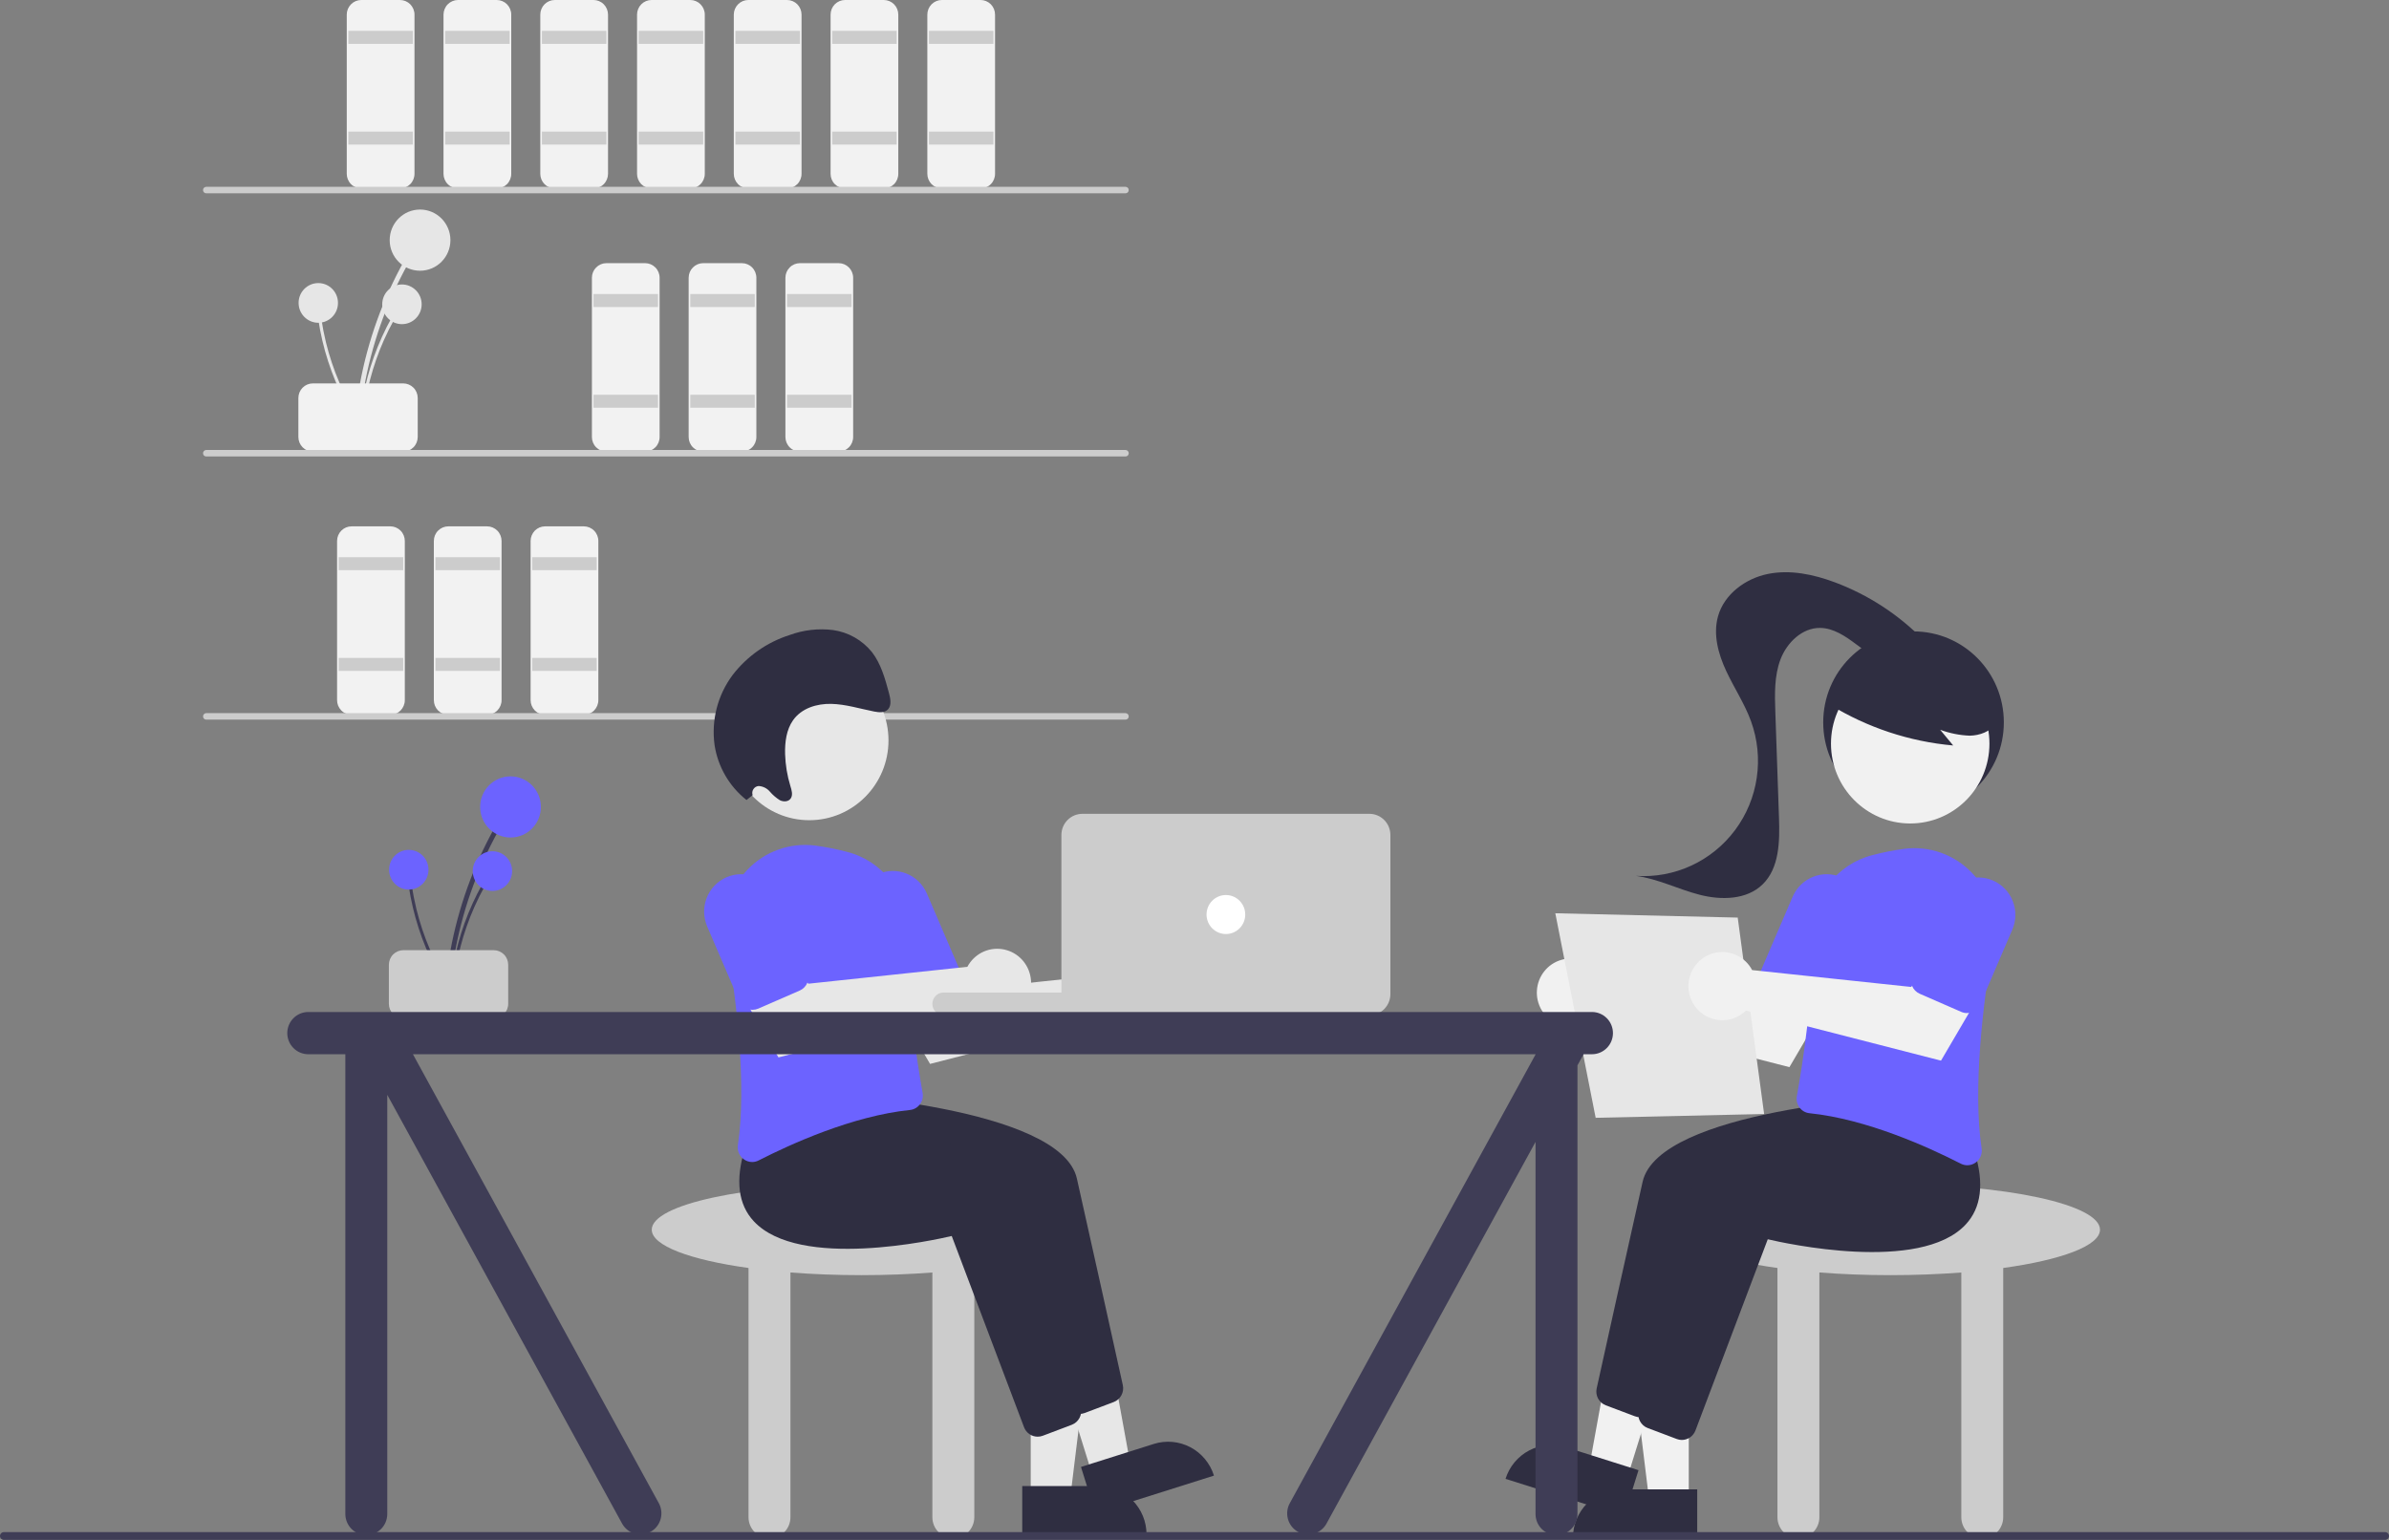 <svg width="76" height="49" viewBox="0 0 76 49" fill="none" xmlns="http://www.w3.org/2000/svg">
<rect x="0" y="0" width="76" height="49" fill="#808080" stroke="none"/>
<g clip-path="url(#clip0_181_267)">
<path d="M11.442 13.381C11.569 12.005 11.919 10.66 12.478 9.398C12.634 9.047 12.806 8.704 12.993 8.369C13.003 8.351 13.005 8.331 13 8.311C12.994 8.292 12.982 8.276 12.965 8.266C12.947 8.256 12.927 8.253 12.908 8.257C12.889 8.262 12.872 8.274 12.862 8.291C12.18 9.513 11.703 10.84 11.449 12.218C11.378 12.603 11.325 12.99 11.289 13.381C11.28 13.479 11.433 13.478 11.442 13.381V13.381Z" fill="#E6E6E6"/>
<path d="M13.363 8.615C13.896 8.615 14.329 8.179 14.329 7.642C14.329 7.104 13.896 6.668 13.363 6.668C12.829 6.668 12.397 7.104 12.397 7.642C12.397 8.179 12.829 8.615 13.363 8.615Z" fill="#E6E6E6"/>
<path d="M11.541 13.406C11.623 12.514 11.85 11.641 12.213 10.823C12.314 10.595 12.426 10.373 12.547 10.155C12.553 10.144 12.555 10.13 12.551 10.118C12.548 10.105 12.54 10.095 12.529 10.088C12.518 10.082 12.504 10.08 12.492 10.083C12.479 10.086 12.469 10.094 12.462 10.105C12.02 10.898 11.71 11.758 11.545 12.652C11.499 12.902 11.465 13.153 11.442 13.406C11.436 13.47 11.535 13.47 11.541 13.406V13.406Z" fill="#E6E6E6"/>
<path d="M12.787 10.315C13.133 10.315 13.414 10.032 13.414 9.683C13.414 9.335 13.133 9.052 12.787 9.052C12.441 9.052 12.16 9.335 12.16 9.683C12.16 10.032 12.441 10.315 12.787 10.315Z" fill="#E6E6E6"/>
<path d="M11.416 13.347C10.936 12.592 10.582 11.763 10.369 10.893C10.31 10.651 10.262 10.406 10.225 10.159C10.222 10.147 10.215 10.135 10.205 10.127C10.195 10.12 10.182 10.117 10.169 10.118C10.156 10.12 10.145 10.127 10.137 10.137C10.129 10.147 10.125 10.16 10.127 10.173C10.262 11.072 10.543 11.942 10.959 12.749C11.075 12.975 11.201 13.194 11.338 13.408C11.372 13.462 11.45 13.4 11.416 13.347Z" fill="#E6E6E6"/>
<path d="M10.126 10.271C10.472 10.271 10.752 9.988 10.752 9.639C10.752 9.29 10.472 9.008 10.126 9.008C9.78 9.008 9.499 9.29 9.499 9.639C9.499 9.988 9.78 10.271 10.126 10.271Z" fill="#E6E6E6"/>
<path d="M9.492 13.905V12.665C9.492 12.541 9.541 12.423 9.627 12.336C9.714 12.249 9.831 12.2 9.954 12.2H12.827C12.949 12.2 13.066 12.249 13.153 12.336C13.24 12.423 13.288 12.541 13.289 12.665V13.905C13.288 14.029 13.24 14.147 13.153 14.234C13.066 14.322 12.949 14.371 12.827 14.371H9.954C9.831 14.371 9.714 14.322 9.627 14.234C9.541 14.147 9.492 14.029 9.492 13.905Z" fill="#F2F2F2"/>
<path d="M12.724 5.996H11.493C11.371 5.996 11.253 5.947 11.167 5.86C11.08 5.773 11.031 5.655 11.031 5.531V0.465C11.031 0.342 11.08 0.224 11.167 0.136C11.253 0.049 11.371 0 11.493 0H12.724C12.847 0 12.964 0.049 13.051 0.136C13.137 0.224 13.186 0.342 13.186 0.465V5.531C13.186 5.655 13.137 5.773 13.051 5.86C12.964 5.947 12.847 5.996 12.724 5.996Z" fill="#F2F2F2"/>
<path d="M13.135 0.982H11.082V1.396H13.135V0.982Z" fill="#CCCCCC"/>
<path d="M13.135 4.187H11.082V4.601H13.135V4.187Z" fill="#CCCCCC"/>
<path d="M15.802 5.996H14.571C14.449 5.996 14.331 5.947 14.245 5.86C14.158 5.773 14.11 5.655 14.109 5.531V0.465C14.11 0.342 14.158 0.224 14.245 0.136C14.331 0.049 14.449 0 14.571 0H15.802C15.925 0 16.042 0.049 16.129 0.136C16.215 0.224 16.264 0.342 16.264 0.465V5.531C16.264 5.655 16.215 5.773 16.129 5.86C16.042 5.947 15.925 5.996 15.802 5.996V5.996Z" fill="#F2F2F2"/>
<path d="M16.213 0.982H14.161V1.396H16.213V0.982Z" fill="#CCCCCC"/>
<path d="M16.213 4.187H14.161V4.601H16.213V4.187Z" fill="#CCCCCC"/>
<path d="M18.881 5.996H17.649C17.527 5.996 17.41 5.947 17.323 5.86C17.237 5.773 17.188 5.655 17.188 5.531V0.465C17.188 0.342 17.237 0.224 17.323 0.136C17.41 0.049 17.527 0 17.649 0H18.881C19.003 0 19.121 0.049 19.207 0.136C19.294 0.224 19.342 0.342 19.343 0.465V5.531C19.342 5.655 19.294 5.773 19.207 5.86C19.121 5.947 19.003 5.996 18.881 5.996V5.996Z" fill="#F2F2F2"/>
<path d="M19.291 0.982H17.239V1.396H19.291V0.982Z" fill="#CCCCCC"/>
<path d="M19.291 4.187H17.239V4.601H19.291V4.187Z" fill="#CCCCCC"/>
<path d="M20.523 14.371H19.291C19.169 14.371 19.052 14.322 18.965 14.234C18.878 14.147 18.83 14.029 18.83 13.905V8.84C18.83 8.716 18.878 8.598 18.965 8.511C19.052 8.423 19.169 8.374 19.291 8.374H20.523C20.645 8.374 20.762 8.423 20.849 8.511C20.936 8.598 20.984 8.716 20.984 8.84V13.905C20.984 14.029 20.936 14.147 20.849 14.234C20.762 14.322 20.645 14.371 20.523 14.371Z" fill="#F2F2F2"/>
<path d="M20.933 9.356H18.881V9.77H20.933V9.356Z" fill="#CCCCCC"/>
<path d="M20.933 12.562H18.881V12.975H20.933V12.562Z" fill="#CCCCCC"/>
<path d="M23.601 14.371H22.369C22.247 14.371 22.13 14.322 22.043 14.234C21.956 14.147 21.908 14.029 21.908 13.905V8.84C21.908 8.716 21.956 8.598 22.043 8.511C22.13 8.423 22.247 8.374 22.369 8.374H23.601C23.723 8.374 23.841 8.423 23.927 8.511C24.014 8.598 24.062 8.716 24.062 8.84V13.905C24.062 14.029 24.014 14.147 23.927 14.234C23.841 14.322 23.723 14.371 23.601 14.371Z" fill="#F2F2F2"/>
<path d="M24.011 9.356H21.959V9.77H24.011V9.356Z" fill="#CCCCCC"/>
<path d="M24.011 12.562H21.959V12.975H24.011V12.562Z" fill="#CCCCCC"/>
<path d="M26.679 14.371H25.448C25.325 14.371 25.208 14.322 25.122 14.234C25.035 14.147 24.986 14.029 24.986 13.905V8.84C24.986 8.716 25.035 8.598 25.122 8.511C25.208 8.423 25.325 8.374 25.448 8.374H26.679C26.802 8.374 26.919 8.423 27.006 8.511C27.092 8.598 27.141 8.716 27.141 8.84V13.905C27.141 14.029 27.092 14.147 27.006 14.234C26.919 14.322 26.802 14.371 26.679 14.371Z" fill="#F2F2F2"/>
<path d="M27.09 9.356H25.037V9.77H27.09V9.356Z" fill="#CCCCCC"/>
<path d="M27.09 12.562H25.037V12.975H27.09V12.562Z" fill="#CCCCCC"/>
<path d="M12.416 22.745H11.185C11.063 22.745 10.945 22.696 10.859 22.609C10.772 22.521 10.723 22.403 10.723 22.28V17.214C10.723 17.091 10.772 16.972 10.859 16.885C10.945 16.798 11.063 16.749 11.185 16.749H12.416C12.539 16.749 12.656 16.798 12.743 16.885C12.829 16.972 12.878 17.091 12.878 17.214V22.28C12.878 22.403 12.829 22.521 12.743 22.609C12.656 22.696 12.539 22.745 12.416 22.745V22.745Z" fill="#F2F2F2"/>
<path d="M12.827 17.731H10.775V18.144H12.827V17.731Z" fill="#CCCCCC"/>
<path d="M12.827 20.936H10.775V21.349H12.827V20.936Z" fill="#CCCCCC"/>
<path d="M15.495 22.745H14.263C14.141 22.745 14.024 22.696 13.937 22.609C13.85 22.521 13.802 22.403 13.802 22.28V17.214C13.802 17.091 13.85 16.972 13.937 16.885C14.024 16.798 14.141 16.749 14.263 16.749H15.495C15.617 16.749 15.734 16.798 15.821 16.885C15.908 16.972 15.956 17.091 15.956 17.214V22.28C15.956 22.403 15.908 22.521 15.821 22.609C15.734 22.696 15.617 22.745 15.495 22.745V22.745Z" fill="#F2F2F2"/>
<path d="M15.905 17.731H13.853V18.144H15.905V17.731Z" fill="#CCCCCC"/>
<path d="M15.905 20.936H13.853V21.349H15.905V20.936Z" fill="#CCCCCC"/>
<path d="M18.573 22.745H17.342C17.219 22.745 17.102 22.696 17.015 22.609C16.929 22.521 16.88 22.403 16.88 22.28V17.214C16.88 17.091 16.929 16.972 17.015 16.885C17.102 16.798 17.219 16.749 17.342 16.749H18.573C18.695 16.749 18.813 16.798 18.899 16.885C18.986 16.972 19.035 17.091 19.035 17.214V22.28C19.035 22.403 18.986 22.521 18.899 22.609C18.813 22.696 18.695 22.745 18.573 22.745V22.745Z" fill="#F2F2F2"/>
<path d="M18.983 17.731H16.931V18.144H18.983V17.731Z" fill="#CCCCCC"/>
<path d="M18.983 20.936H16.931V21.349H18.983V20.936Z" fill="#CCCCCC"/>
<path d="M21.959 5.996H20.728C20.605 5.996 20.488 5.947 20.401 5.86C20.315 5.773 20.266 5.655 20.266 5.531V0.465C20.266 0.342 20.315 0.224 20.401 0.136C20.488 0.049 20.605 0 20.728 0H21.959C22.082 0 22.199 0.049 22.285 0.136C22.372 0.224 22.421 0.342 22.421 0.465V5.531C22.421 5.655 22.372 5.773 22.285 5.86C22.199 5.947 22.082 5.996 21.959 5.996Z" fill="#F2F2F2"/>
<path d="M22.37 0.982H20.317V1.396H22.37V0.982Z" fill="#CCCCCC"/>
<path d="M22.37 4.187H20.317V4.601H22.37V4.187Z" fill="#CCCCCC"/>
<path d="M25.037 5.996H23.806C23.684 5.996 23.566 5.947 23.48 5.86C23.393 5.773 23.344 5.655 23.344 5.531V0.465C23.344 0.342 23.393 0.224 23.48 0.136C23.566 0.049 23.684 0 23.806 0H25.037C25.16 0 25.277 0.049 25.364 0.136C25.45 0.224 25.499 0.342 25.499 0.465V5.531C25.499 5.655 25.45 5.773 25.364 5.86C25.277 5.947 25.16 5.996 25.037 5.996V5.996Z" fill="#F2F2F2"/>
<path d="M25.448 0.982H23.395V1.396H25.448V0.982Z" fill="#CCCCCC"/>
<path d="M25.448 4.187H23.395V4.601H25.448V4.187Z" fill="#CCCCCC"/>
<path d="M28.116 5.996H26.884C26.762 5.996 26.645 5.947 26.558 5.86C26.471 5.773 26.423 5.655 26.423 5.531V0.465C26.423 0.342 26.471 0.224 26.558 0.136C26.645 0.049 26.762 0 26.884 0H28.116C28.238 0 28.355 0.049 28.442 0.136C28.529 0.224 28.577 0.342 28.577 0.465V5.531C28.577 5.655 28.529 5.773 28.442 5.86C28.355 5.947 28.238 5.996 28.116 5.996Z" fill="#F2F2F2"/>
<path d="M28.526 0.982H26.474V1.396H28.526V0.982Z" fill="#CCCCCC"/>
<path d="M28.526 4.187H26.474V4.601H28.526V4.187Z" fill="#CCCCCC"/>
<path d="M31.194 5.996H29.962C29.84 5.996 29.723 5.947 29.636 5.86C29.55 5.773 29.501 5.655 29.501 5.531V0.465C29.501 0.342 29.55 0.224 29.636 0.136C29.723 0.049 29.84 0 29.962 0H31.194C31.316 0 31.434 0.049 31.52 0.136C31.607 0.224 31.655 0.342 31.655 0.465V5.531C31.655 5.655 31.607 5.773 31.52 5.86C31.434 5.947 31.316 5.996 31.194 5.996Z" fill="#F2F2F2"/>
<path d="M31.604 0.982H29.552V1.396H31.604V0.982Z" fill="#CCCCCC"/>
<path d="M31.604 4.187H29.552V4.601H31.604V4.187Z" fill="#CCCCCC"/>
<path d="M35.805 6.151H6.562C6.534 6.151 6.508 6.141 6.489 6.121C6.47 6.102 6.459 6.076 6.459 6.048C6.459 6.021 6.47 5.994 6.489 5.975C6.508 5.956 6.534 5.945 6.562 5.945H35.805C35.832 5.945 35.858 5.956 35.878 5.975C35.897 5.994 35.908 6.021 35.908 6.048C35.908 6.076 35.897 6.102 35.878 6.121C35.858 6.141 35.832 6.151 35.805 6.151Z" fill="#CCCCCC"/>
<path d="M35.805 14.526H6.562C6.534 14.526 6.508 14.515 6.489 14.496C6.47 14.476 6.459 14.45 6.459 14.422C6.459 14.395 6.47 14.369 6.489 14.349C6.508 14.33 6.534 14.319 6.562 14.319H35.805C35.832 14.319 35.858 14.33 35.878 14.349C35.897 14.369 35.908 14.395 35.908 14.422C35.908 14.45 35.897 14.476 35.878 14.496C35.858 14.515 35.832 14.526 35.805 14.526Z" fill="#CCCCCC"/>
<path d="M35.805 22.9H6.562C6.534 22.9 6.508 22.889 6.489 22.87C6.47 22.851 6.459 22.824 6.459 22.797C6.459 22.769 6.47 22.743 6.489 22.724C6.508 22.704 6.534 22.693 6.562 22.693H35.805C35.832 22.693 35.858 22.704 35.878 22.724C35.897 22.743 35.908 22.769 35.908 22.797C35.908 22.824 35.897 22.851 35.878 22.87C35.858 22.889 35.832 22.9 35.805 22.9Z" fill="#CCCCCC"/>
<path d="M34.073 39.13C34.073 38.331 31.087 37.683 27.404 37.683C23.72 37.683 20.734 38.331 20.734 39.13C20.734 39.642 21.962 40.092 23.812 40.349V48.28C23.812 48.458 23.883 48.629 24.008 48.755C24.133 48.881 24.302 48.952 24.479 48.952C24.656 48.952 24.826 48.881 24.951 48.755C25.076 48.629 25.146 48.458 25.146 48.28V40.492C25.852 40.547 26.611 40.577 27.404 40.577C28.196 40.577 28.956 40.547 29.661 40.492V48.28C29.661 48.458 29.731 48.629 29.857 48.755C29.982 48.881 30.151 48.952 30.328 48.952C30.505 48.952 30.675 48.881 30.8 48.755C30.925 48.629 30.995 48.458 30.995 48.28V40.349C32.846 40.092 34.073 39.642 34.073 39.13Z" fill="#CCCCCC"/>
<path d="M32.79 47.651H34.048L34.646 42.763H32.79L32.79 47.651Z" fill="#E7E7E7"/>
<path d="M36.474 48.828L32.52 48.829L32.52 47.289L34.947 47.289C35.352 47.289 35.74 47.452 36.027 47.74C36.313 48.029 36.474 48.42 36.474 48.828V48.828L36.474 48.828Z" fill="#2F2E41"/>
<path d="M34.754 46.944L35.954 46.565L35.072 41.719L33.301 42.279L34.754 46.944Z" fill="#E7E7E7"/>
<path d="M38.619 46.956L34.846 48.148L34.389 46.68L36.704 45.948C37.09 45.826 37.509 45.863 37.868 46.052C38.227 46.241 38.497 46.566 38.619 46.956V46.956Z" fill="#2F2E41"/>
<path d="M33.912 44.694L31.611 38.607C31.095 38.73 26.765 39.695 25.315 38.139C24.818 37.606 24.721 36.834 25.027 35.843L25.873 34.772L25.899 34.773C26.219 34.79 33.742 35.215 34.258 37.501C34.693 39.429 35.487 43.023 35.72 44.078C35.744 44.188 35.727 44.302 35.674 44.4C35.621 44.499 35.535 44.575 35.431 44.614L34.506 44.964C34.454 44.983 34.4 44.993 34.344 44.993C34.251 44.993 34.159 44.965 34.082 44.911C34.005 44.858 33.946 44.782 33.912 44.694Z" fill="#2F2E41"/>
<path d="M32.578 45.418L30.277 39.331C29.761 39.453 25.431 40.419 23.981 38.863C23.484 38.33 23.387 37.557 23.693 36.567L24.539 35.495L24.565 35.497C24.885 35.514 32.408 35.939 32.924 38.225C33.359 40.153 34.153 43.746 34.386 44.802C34.41 44.911 34.393 45.026 34.34 45.124C34.287 45.222 34.201 45.298 34.097 45.338L33.172 45.688C33.12 45.707 33.066 45.717 33.011 45.717C32.917 45.717 32.825 45.689 32.748 45.635C32.671 45.582 32.612 45.506 32.578 45.418Z" fill="#2F2E41"/>
<path d="M35.688 30.827C35.654 30.873 35.624 30.922 35.597 30.972L30.537 31.509L29.808 30.503L28.157 31.412L29.588 33.855L35.795 32.26C35.951 32.414 36.151 32.516 36.366 32.553C36.582 32.59 36.803 32.56 37.002 32.467C37.2 32.373 37.365 32.222 37.476 32.032C37.586 31.841 37.637 31.622 37.62 31.402C37.604 31.182 37.522 30.973 37.384 30.801C37.247 30.63 37.061 30.505 36.851 30.442C36.642 30.38 36.418 30.383 36.21 30.452C36.002 30.521 35.82 30.652 35.688 30.827V30.827Z" fill="#E7E7E7"/>
<path d="M23.66 36.888C23.591 36.838 23.537 36.769 23.504 36.69C23.471 36.611 23.461 36.524 23.474 36.439C23.759 34.542 23.431 31.826 23.105 29.881C23.038 29.486 23.064 29.081 23.181 28.698C23.297 28.316 23.501 27.966 23.776 27.677C24.051 27.388 24.389 27.167 24.764 27.034C25.138 26.9 25.539 26.857 25.933 26.907C26.276 26.953 26.616 27.02 26.95 27.109C27.506 27.25 27.997 27.577 28.343 28.037C28.69 28.497 28.871 29.062 28.857 29.639C28.808 31.516 29.186 33.858 29.351 34.777C29.362 34.84 29.36 34.905 29.346 34.968C29.331 35.03 29.304 35.089 29.265 35.14C29.228 35.191 29.18 35.233 29.126 35.264C29.071 35.296 29.01 35.315 28.948 35.321C27.121 35.509 25.15 36.407 24.138 36.925C24.073 36.959 24.001 36.977 23.928 36.977C23.832 36.977 23.738 36.946 23.66 36.888V36.888Z" fill="#6C63FF"/>
<path d="M28.593 31.997C28.537 31.975 28.485 31.941 28.441 31.899C28.398 31.856 28.363 31.805 28.339 31.749L27.32 29.377C27.258 29.234 27.225 29.08 27.223 28.924C27.22 28.767 27.248 28.612 27.305 28.467C27.362 28.322 27.447 28.189 27.555 28.077C27.663 27.965 27.792 27.875 27.934 27.813C28.076 27.751 28.229 27.718 28.384 27.715C28.539 27.713 28.693 27.741 28.837 27.799C28.982 27.856 29.113 27.942 29.224 28.051C29.335 28.159 29.424 28.289 29.486 28.433L30.505 30.805C30.553 30.918 30.555 31.046 30.51 31.16C30.465 31.275 30.377 31.367 30.265 31.416L28.946 31.991C28.891 32.016 28.831 32.029 28.77 32.03C28.71 32.031 28.649 32.02 28.593 31.997H28.593Z" fill="#6C63FF"/>
<path d="M30.866 30.621C30.831 30.666 30.801 30.715 30.775 30.765L25.714 31.303L24.985 30.296L23.334 31.206L24.765 33.648L30.972 32.053C31.128 32.207 31.328 32.309 31.543 32.346C31.759 32.383 31.981 32.353 32.179 32.26C32.377 32.167 32.542 32.015 32.653 31.825C32.764 31.635 32.814 31.415 32.798 31.195C32.781 30.976 32.699 30.766 32.562 30.595C32.424 30.423 32.238 30.298 32.029 30.236C31.819 30.173 31.595 30.177 31.387 30.245C31.18 30.314 30.998 30.445 30.866 30.621V30.621Z" fill="#E7E7E7"/>
<path d="M23.77 32.1C23.714 32.078 23.662 32.045 23.619 32.002C23.575 31.959 23.54 31.909 23.516 31.852L22.497 29.481C22.436 29.337 22.403 29.183 22.4 29.027C22.398 28.871 22.426 28.715 22.483 28.57C22.54 28.425 22.624 28.293 22.732 28.18C22.84 28.068 22.969 27.978 23.111 27.916C23.253 27.854 23.407 27.821 23.561 27.819C23.716 27.816 23.87 27.845 24.015 27.902C24.159 27.96 24.29 28.045 24.401 28.154C24.513 28.263 24.602 28.393 24.663 28.536L25.682 30.908C25.731 31.021 25.733 31.149 25.688 31.264C25.642 31.379 25.554 31.471 25.442 31.52L24.124 32.095C24.068 32.119 24.008 32.132 23.948 32.133C23.887 32.134 23.827 32.123 23.77 32.1H23.77Z" fill="#6C63FF"/>
<path d="M25.745 26.1C27.137 26.1 28.265 24.963 28.265 23.561C28.265 22.159 27.137 21.022 25.745 21.022C24.353 21.022 23.225 22.159 23.225 23.561C23.225 24.963 24.353 26.1 25.745 26.1Z" fill="#E7E7E7"/>
<path d="M23.943 25.304C23.933 25.272 23.929 25.238 23.933 25.204C23.938 25.171 23.949 25.139 23.968 25.111C23.986 25.083 24.011 25.059 24.039 25.042C24.068 25.025 24.101 25.015 24.134 25.012C24.202 25.016 24.269 25.034 24.33 25.064C24.392 25.095 24.446 25.137 24.491 25.19C24.582 25.296 24.688 25.387 24.806 25.462C24.928 25.524 25.093 25.515 25.162 25.397C25.228 25.286 25.183 25.138 25.143 25.009C25.043 24.682 24.987 24.342 24.976 23.999C24.965 23.616 25.018 23.217 25.229 22.919C25.5 22.534 25.985 22.388 26.444 22.398C26.903 22.409 27.355 22.552 27.809 22.642C27.966 22.673 28.151 22.689 28.256 22.566C28.368 22.436 28.327 22.225 28.279 22.049C28.156 21.592 28.025 21.12 27.739 20.751C27.429 20.368 26.987 20.117 26.501 20.049C26.035 19.991 25.561 20.045 25.12 20.207C24.401 20.436 23.767 20.88 23.305 21.481C22.829 22.12 22.623 22.923 22.733 23.714C22.84 24.403 23.203 25.026 23.748 25.457L23.943 25.304Z" fill="#2F2E41"/>
<path d="M14.321 31.417C14.447 30.041 14.797 28.696 15.357 27.435C15.513 27.084 15.685 26.74 15.872 26.405C15.881 26.387 15.884 26.367 15.878 26.348C15.873 26.328 15.86 26.312 15.843 26.302C15.826 26.292 15.806 26.289 15.787 26.294C15.768 26.298 15.751 26.31 15.74 26.327C15.059 27.549 14.582 28.876 14.328 30.254C14.257 30.639 14.204 31.026 14.168 31.417C14.159 31.515 14.312 31.515 14.321 31.417V31.417Z" fill="#3F3D56"/>
<path d="M16.241 26.651C16.775 26.651 17.207 26.215 17.207 25.678C17.207 25.14 16.775 24.705 16.241 24.705C15.708 24.705 15.275 25.14 15.275 25.678C15.275 26.215 15.708 26.651 16.241 26.651Z" fill="#6C63FF"/>
<path d="M14.419 31.443C14.502 30.55 14.729 29.677 15.092 28.859C15.193 28.631 15.304 28.409 15.426 28.191C15.432 28.18 15.434 28.166 15.43 28.154C15.427 28.142 15.418 28.131 15.407 28.124C15.396 28.118 15.383 28.116 15.371 28.119C15.358 28.122 15.347 28.13 15.341 28.141C14.899 28.934 14.589 29.794 14.424 30.688C14.378 30.938 14.344 31.189 14.321 31.443C14.315 31.506 14.414 31.506 14.419 31.443V31.443Z" fill="#3F3D56"/>
<path d="M15.665 28.351C16.012 28.351 16.292 28.068 16.292 27.72C16.292 27.371 16.012 27.088 15.665 27.088C15.319 27.088 15.039 27.371 15.039 27.72C15.039 28.068 15.319 28.351 15.665 28.351Z" fill="#6C63FF"/>
<path d="M14.295 31.383C13.815 30.628 13.461 29.799 13.248 28.929C13.189 28.687 13.14 28.443 13.104 28.196C13.101 28.183 13.094 28.171 13.084 28.164C13.074 28.156 13.061 28.153 13.048 28.154C13.035 28.156 13.024 28.163 13.016 28.173C13.008 28.183 13.004 28.196 13.005 28.209C13.141 29.108 13.422 29.978 13.838 30.785C13.954 31.011 14.08 31.23 14.217 31.444C14.251 31.498 14.329 31.437 14.295 31.383Z" fill="#3F3D56"/>
<path d="M13.004 28.307C13.351 28.307 13.631 28.024 13.631 27.675C13.631 27.326 13.351 27.044 13.004 27.044C12.658 27.044 12.378 27.326 12.378 27.675C12.378 28.024 12.658 28.307 13.004 28.307Z" fill="#6C63FF"/>
<path d="M12.371 31.942V30.701C12.371 30.578 12.42 30.459 12.506 30.372C12.593 30.285 12.71 30.236 12.833 30.236H15.706C15.828 30.236 15.945 30.285 16.032 30.372C16.119 30.459 16.167 30.578 16.167 30.701V31.942C16.167 32.065 16.119 32.183 16.032 32.27C15.945 32.358 15.828 32.407 15.706 32.407H12.833C12.71 32.407 12.593 32.358 12.506 32.27C12.42 32.183 12.371 32.065 12.371 31.942Z" fill="#CCCCCC"/>
<path d="M38.126 31.583H30.02C29.822 31.583 29.661 31.745 29.661 31.945C29.661 32.145 29.822 32.306 30.02 32.306H38.126C38.325 32.306 38.486 32.145 38.486 31.945C38.486 31.745 38.325 31.583 38.126 31.583Z" fill="#CCCCCC"/>
<path d="M43.565 32.307H34.433C34.256 32.306 34.086 32.236 33.961 32.109C33.836 31.984 33.766 31.813 33.766 31.635V26.569C33.766 26.39 33.836 26.22 33.961 26.094C34.086 25.968 34.256 25.897 34.433 25.897H43.565C43.742 25.897 43.911 25.968 44.036 26.094C44.161 26.22 44.231 26.39 44.232 26.569V31.635C44.231 31.813 44.161 31.984 44.036 32.109C43.911 32.236 43.742 32.306 43.565 32.307V32.307Z" fill="#CCCCCC"/>
<path d="M38.999 29.722C39.339 29.722 39.614 29.444 39.614 29.102C39.614 28.759 39.339 28.481 38.999 28.481C38.659 28.481 38.383 28.759 38.383 29.102C38.383 29.444 38.659 29.722 38.999 29.722Z" fill="white"/>
<path d="M66.806 39.13C66.806 38.331 63.82 37.683 60.136 37.683C56.453 37.683 53.467 38.331 53.467 39.13C53.467 39.642 54.694 40.092 56.545 40.349V48.28C56.545 48.458 56.615 48.629 56.74 48.755C56.865 48.881 57.035 48.952 57.212 48.952C57.389 48.952 57.558 48.881 57.683 48.755C57.809 48.629 57.879 48.458 57.879 48.28V40.492C58.584 40.547 59.344 40.577 60.136 40.577C60.929 40.577 61.688 40.547 62.394 40.492V48.28C62.394 48.458 62.464 48.629 62.589 48.755C62.714 48.881 62.884 48.952 63.06 48.952C63.237 48.952 63.407 48.881 63.532 48.755C63.657 48.629 63.727 48.458 63.727 48.28V40.349C65.578 40.092 66.806 39.642 66.806 39.13Z" fill="#CCCCCC"/>
<path d="M60.873 25.882C62.46 25.882 63.747 24.586 63.747 22.987C63.747 21.388 62.46 20.092 60.873 20.092C59.287 20.092 58.001 21.388 58.001 22.987C58.001 24.586 59.287 25.882 60.873 25.882Z" fill="#2F2E41"/>
<path d="M53.724 47.755H52.466L51.867 42.866H53.724L53.724 47.755Z" fill="#F1F1F1"/>
<path d="M51.567 47.393H53.993V48.932H50.04C50.04 48.73 50.079 48.529 50.156 48.343C50.233 48.156 50.345 47.986 50.487 47.843C50.629 47.701 50.797 47.587 50.983 47.51C51.168 47.432 51.367 47.393 51.567 47.393V47.393Z" fill="#2F2E41"/>
<path d="M51.76 47.048L50.56 46.668L51.441 41.823L53.213 42.383L51.76 47.048Z" fill="#F1F1F1"/>
<path d="M49.81 46.051L52.125 46.783L51.667 48.252L47.895 47.059C47.955 46.866 48.052 46.687 48.181 46.532C48.31 46.377 48.468 46.249 48.645 46.156C48.823 46.062 49.018 46.005 49.217 45.987C49.417 45.969 49.619 45.991 49.81 46.051V46.051Z" fill="#2F2E41"/>
<path d="M52.169 45.097C52.114 45.097 52.06 45.087 52.008 45.067L51.083 44.718C50.979 44.678 50.892 44.602 50.839 44.504C50.786 44.405 50.77 44.291 50.794 44.182C51.027 43.126 51.821 39.532 52.256 37.605C52.771 35.318 60.294 34.894 60.614 34.877L60.641 34.875L61.487 35.947C61.793 36.937 61.696 37.709 61.199 38.243C59.749 39.798 55.419 38.833 54.903 38.711L52.602 44.797C52.568 44.886 52.509 44.961 52.432 45.015C52.355 45.068 52.263 45.097 52.169 45.097V45.097Z" fill="#2F2E41"/>
<path d="M53.503 45.821C53.448 45.821 53.394 45.811 53.342 45.791L52.416 45.441C52.313 45.402 52.226 45.326 52.173 45.227C52.12 45.129 52.104 45.015 52.128 44.906C52.361 43.85 53.155 40.256 53.59 38.328C54.105 36.042 61.628 35.617 61.948 35.6L61.975 35.599L62.821 36.67C63.127 37.661 63.03 38.433 62.533 38.966C61.083 40.522 56.753 39.557 56.237 39.435L53.936 45.521C53.902 45.609 53.843 45.685 53.766 45.739C53.688 45.792 53.597 45.821 53.503 45.821V45.821Z" fill="#2F2E41"/>
<path d="M50.826 30.931C50.86 30.977 50.89 31.025 50.916 31.076L55.977 31.613L56.706 30.607L58.357 31.516L56.926 33.958L50.719 32.363C50.563 32.517 50.364 32.619 50.148 32.656C49.932 32.693 49.711 32.663 49.512 32.57C49.314 32.477 49.149 32.325 49.038 32.135C48.928 31.945 48.877 31.725 48.894 31.506C48.91 31.286 48.992 31.076 49.13 30.905C49.267 30.733 49.453 30.608 49.663 30.546C49.872 30.483 50.096 30.487 50.304 30.556C50.511 30.624 50.694 30.755 50.826 30.931V30.931Z" fill="#F1F1F1"/>
<path d="M62.586 37.08C62.513 37.08 62.441 37.062 62.376 37.029C61.364 36.51 59.393 35.612 57.566 35.424C57.503 35.418 57.443 35.399 57.388 35.368C57.334 35.337 57.286 35.294 57.248 35.243C57.21 35.192 57.183 35.133 57.168 35.071C57.153 35.009 57.152 34.944 57.163 34.88C57.328 33.961 57.706 31.619 57.657 29.742C57.643 29.165 57.824 28.6 58.17 28.14C58.517 27.681 59.008 27.353 59.564 27.212V27.212C59.898 27.124 60.238 27.056 60.581 27.01C60.975 26.96 61.376 27.003 61.75 27.137C62.125 27.271 62.463 27.491 62.738 27.78C63.013 28.069 63.217 28.419 63.333 28.802C63.45 29.184 63.476 29.589 63.409 29.984C63.083 31.929 62.755 34.646 63.04 36.542C63.053 36.627 63.043 36.714 63.01 36.793C62.977 36.873 62.923 36.941 62.853 36.992C62.776 37.049 62.682 37.08 62.586 37.08V37.08Z" fill="#6C63FF"/>
<path d="M57.751 32.133C57.688 32.133 57.626 32.12 57.568 32.095L56.249 31.52C56.137 31.471 56.049 31.379 56.004 31.264C55.959 31.149 55.961 31.021 56.009 30.908L57.028 28.536C57.09 28.393 57.178 28.263 57.29 28.154C57.401 28.045 57.532 27.96 57.677 27.902C57.821 27.845 57.975 27.816 58.13 27.819C58.285 27.821 58.438 27.854 58.58 27.916C58.722 27.978 58.851 28.068 58.959 28.18C59.067 28.293 59.152 28.425 59.209 28.57C59.266 28.715 59.294 28.871 59.291 29.027C59.289 29.183 59.256 29.337 59.194 29.481L58.175 31.852C58.139 31.936 58.08 32.007 58.005 32.057C57.929 32.106 57.841 32.133 57.751 32.133V32.133Z" fill="#6C63FF"/>
<path d="M60.769 26.204C62.16 26.204 63.289 25.067 63.289 23.664C63.289 22.262 62.16 21.125 60.769 21.125C59.377 21.125 58.248 22.262 58.248 23.664C58.248 25.067 59.377 26.204 60.769 26.204Z" fill="#F1F1F1"/>
<path d="M58.203 22.417C59.397 23.151 60.743 23.598 62.136 23.722L61.721 23.222C62.023 23.334 62.341 23.398 62.662 23.41C62.983 23.405 63.32 23.28 63.502 23.014C63.584 22.881 63.632 22.731 63.643 22.576C63.654 22.42 63.628 22.265 63.566 22.122C63.44 21.837 63.243 21.589 62.995 21.402C62.555 21.052 62.036 20.816 61.484 20.716C60.932 20.617 60.364 20.657 59.83 20.832C59.465 20.942 59.137 21.154 58.885 21.443C58.646 21.74 58.186 22.005 58.309 22.367L58.203 22.417Z" fill="#2F2E41"/>
<path d="M61.192 20.367C60.397 19.555 59.435 18.929 58.374 18.531C57.693 18.277 56.952 18.12 56.239 18.264C55.527 18.409 54.854 18.905 54.655 19.609C54.493 20.185 54.66 20.805 54.913 21.347C55.165 21.889 55.501 22.391 55.705 22.953C55.913 23.527 55.976 24.144 55.887 24.748C55.799 25.352 55.562 25.924 55.198 26.413C54.834 26.901 54.355 27.291 53.804 27.545C53.253 27.8 52.648 27.912 52.043 27.871C52.743 27.965 53.388 28.297 54.072 28.473C54.756 28.649 55.563 28.637 56.071 28.144C56.609 27.621 56.62 26.772 56.594 26.02L56.478 22.665C56.458 22.095 56.441 21.507 56.645 20.974C56.85 20.442 57.335 19.976 57.901 19.981C58.33 19.985 58.71 20.247 59.054 20.505C59.398 20.763 59.763 21.039 60.19 21.077C60.617 21.116 61.106 20.797 61.074 20.366" fill="#2F2E41"/>
<path d="M49.478 29.061L55.281 29.199L56.121 35.449L50.762 35.57L49.478 29.061Z" fill="#E6E6E6"/>
<path d="M55.648 30.724C55.682 30.77 55.713 30.818 55.739 30.869L60.8 31.406L61.528 30.4L63.179 31.309L61.748 33.751L55.542 32.157C55.385 32.31 55.186 32.413 54.97 32.45C54.755 32.486 54.533 32.456 54.335 32.363C54.137 32.27 53.971 32.118 53.861 31.928C53.75 31.738 53.7 31.518 53.716 31.299C53.732 31.079 53.815 30.869 53.952 30.698C54.09 30.527 54.275 30.401 54.485 30.339C54.695 30.277 54.919 30.28 55.126 30.349C55.334 30.418 55.516 30.549 55.648 30.724V30.724Z" fill="#F1F1F1"/>
<path d="M62.573 32.237C62.51 32.237 62.448 32.224 62.39 32.198L61.072 31.623C60.959 31.574 60.871 31.482 60.826 31.367C60.781 31.253 60.783 31.125 60.831 31.011L61.851 28.639C61.912 28.496 62.001 28.366 62.112 28.258C62.224 28.149 62.355 28.063 62.499 28.006C62.643 27.948 62.797 27.92 62.952 27.922C63.107 27.924 63.26 27.958 63.403 28.02C63.545 28.082 63.674 28.171 63.782 28.284C63.889 28.396 63.974 28.528 64.031 28.674C64.088 28.819 64.116 28.974 64.114 29.13C64.111 29.287 64.078 29.441 64.016 29.584L62.997 31.956C62.962 32.039 62.902 32.11 62.827 32.16C62.752 32.21 62.664 32.236 62.573 32.237V32.237Z" fill="#6C63FF"/>
<path d="M50.645 32.203H9.806C9.629 32.203 9.46 32.274 9.335 32.4C9.21 32.526 9.139 32.697 9.139 32.875C9.139 33.053 9.21 33.224 9.335 33.35C9.46 33.476 9.629 33.547 9.806 33.547H10.986V48.176C10.986 48.355 11.057 48.526 11.182 48.652C11.307 48.778 11.476 48.848 11.653 48.848C11.83 48.848 12 48.778 12.125 48.652C12.25 48.526 12.32 48.355 12.32 48.176V34.839L19.797 48.494C19.886 48.648 20.032 48.76 20.203 48.806C20.373 48.852 20.555 48.827 20.708 48.738C20.861 48.649 20.973 48.503 21.018 48.331C21.064 48.159 21.041 47.976 20.953 47.822L13.136 33.547H48.849V33.556L41.038 47.822C40.949 47.976 40.925 48.159 40.971 48.331C41.017 48.504 41.129 48.65 41.282 48.739C41.435 48.829 41.617 48.853 41.788 48.807C41.959 48.761 42.104 48.648 42.193 48.494L48.849 36.337V48.176C48.849 48.355 48.919 48.526 49.044 48.652C49.169 48.778 49.339 48.848 49.516 48.848C49.693 48.848 49.863 48.778 49.988 48.652C50.113 48.526 50.183 48.355 50.183 48.176V33.901L50.377 33.547H50.645C50.822 33.547 50.991 33.476 51.116 33.35C51.242 33.224 51.312 33.053 51.312 32.875C51.312 32.697 51.242 32.526 51.116 32.4C50.991 32.274 50.822 32.203 50.645 32.203V32.203Z" fill="#3F3D56"/>
<path d="M75.878 49H0.122C0.09 49 0.059 48.987 0.036 48.964C0.013 48.941 0 48.91 0 48.877C0 48.844 0.013 48.813 0.036 48.79C0.059 48.767 0.09 48.754 0.122 48.754H75.878C75.91 48.754 75.941 48.767 75.964 48.79C75.987 48.813 76 48.844 76 48.877C76 48.91 75.987 48.941 75.964 48.964C75.941 48.987 75.91 49 75.878 49V49Z" fill="#3F3D56"/>
</g>
<defs>
<clipPath id="clip0_181_267">
<rect width="76" height="49" fill="white"/>
</clipPath>
</defs>
</svg>
